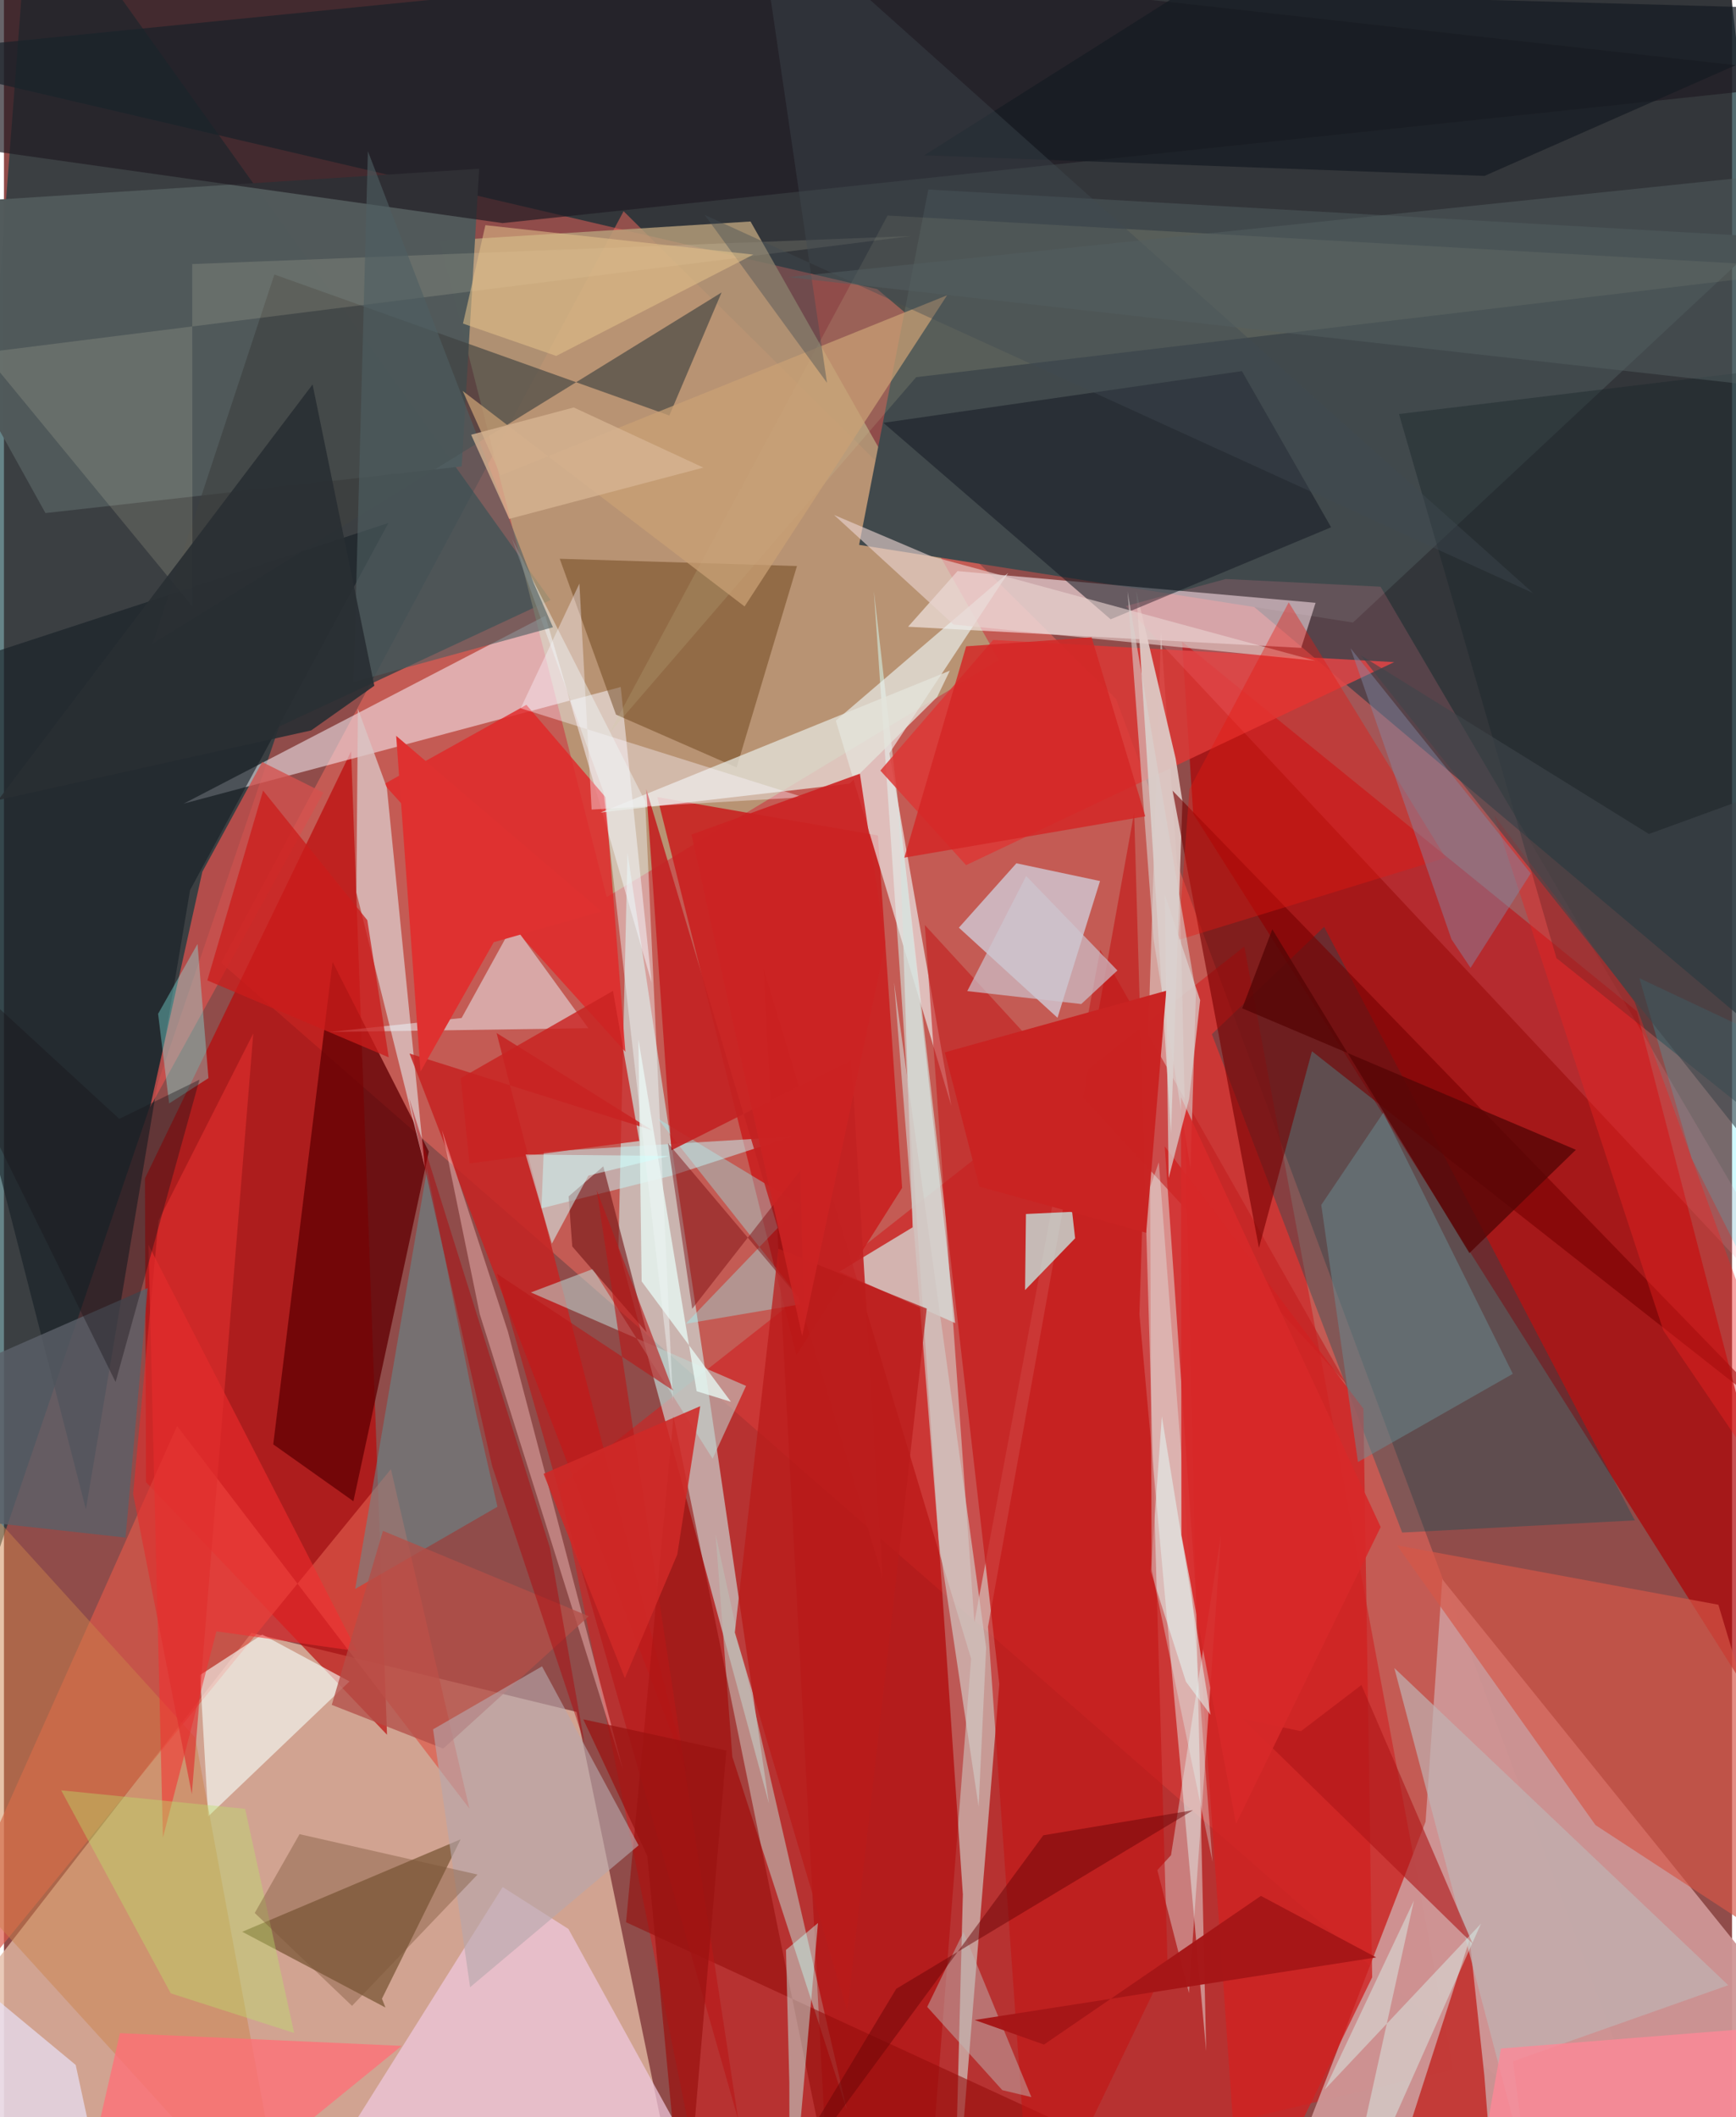 <svg xmlns="http://www.w3.org/2000/svg" width="228" height="278" viewBox="0 0 836 1024"><path fill="#904c4a" d="M0 0h836v1024H0z"/><path fill="#0e2e34" fill-opacity=".71" d="M-62 26.625L828.681-62 898 540.704 422.498 139.872z"/><path fill="#e3bba6" fill-opacity=".78" d="M-62 1023.493l382.584 15.738-43.607-211.248-157.233-38.21z"/><path fill="#ff6c61" fill-opacity=".471" d="M105.02 465.672L815.813 1086 537.971 338.014l-238.21-235.85z"/><path fill="#07373e" fill-opacity=".616" d="M13.083-62L-62 924.77l195.13-573.347 131.302-61.245z"/><path fill="#cf2122" fill-opacity=".612" d="M268.656 718.71l331.39-260.904L701.05 1000.93 342.977 1086z"/><path fill="#ce9696" fill-opacity=".945" d="M608.603 1086L898 1014.6 695.818 763.81l-8.08 117.278z"/><path fill="#af0102" fill-opacity=".682" d="M898 904.581l-322.675-511.07-5.382-83.168 219.99 178.767z"/><path fill="#b59e7a" fill-opacity=".827" d="M361.165 107.126l-150.473 9.426 80.9 317.355 189.758-114.64z"/><path fill="#d7fef7" fill-opacity=".506" d="M463.892 916.22l-43.056-630.386 60.692 528.685-22.043 270.473z"/><path fill="#bc0505" fill-opacity=".655" d="M167.93 363.37l17.388 475.672-116.58-122.169-.527-146.935z"/><path fill="#41494c" d="M413.703 263.538l33.473-171.876 405.17 22.921-199.74 186.524z"/><path fill="#cefbf7" fill-opacity=".553" d="M370.093 872.35l-29.758-202.455-38.685-257.368-4.405 191.163z"/><path fill="#eaf6f3" fill-opacity=".459" d="M581.606 992.05l-12.495-550.938-9.357-135.183-10.447 329.704z"/><path fill="#fffaff" fill-opacity=".545" d="M461.304 276.225l173.226 15.34-6.964 21.792-190.18-10.218z"/><path fill="#c91e1e" fill-opacity=".859" d="M383.391 655.428l-67.295-269.886 106.692 18.54 11.718 170.443z"/><path fill="#50595a" fill-opacity=".988" d="M221.441 225.58L229.9 81.607-62 100.3l82.078 147.859z"/><path fill="#faf6fe" fill-opacity=".525" d="M313.315 475.208l-14.934-142.935-211.45 56.422 174.975-90.856z"/><path fill="#d5ecfc" fill-opacity=".612" d="M509.678 492.27l20.57-66.14-40.459-8.586-27.823 31.14z"/><path fill="#00505b" fill-opacity=".337" d="M676.415 741.242l-92.067-241.036 54.313-51.927 150.317 287.08z"/><path fill="#620103" fill-opacity=".776" d="M130.275 698.59l28.707-233.338 46.56 91.706-36.48 169.144z"/><path fill="#ecf1f0" fill-opacity=".655" d="M458.32 534.895l-55.896-186.34 83.418-71.498-57.493 87.256z"/><path fill="#de584a" fill-opacity=".686" d="M-62 1015.924L83.76 689.73l141.389 185-37.954-164.148z"/><path fill="#583b14" fill-opacity=".537" d="M184.561 970.969l-1.698-4.263 38.079-77.105-105.667 44.732z"/><path fill="#dd3836" fill-opacity=".847" d="M672.551 320.248l-207.106 98.196-41.468-45.75 54.568-63.17z"/><path fill="#c32020" fill-opacity=".616" d="M530.348 459.363L469.463 784.63 445.5 447.421l203.898 221.833z"/><path fill="#151f25" fill-opacity=".6" d="M39.637 729.97l50.4-299.451 95.93-177.542L-62 334.165z"/><path fill="#e12829" fill-opacity=".827" d="M291.007 385.555l9.632 123.172L183.81 379.281l68.93-38.376z"/><path fill="#efc8de" fill-opacity=".714" d="M357.243 1086l-84.16-153.022-31.825-20.311-82.49 131.328z"/><path fill="#dac6c4" fill-opacity=".788" d="M185.232 380.972l-13.988-38.146-.774 88.789 33.162 132.932z"/><path fill="#dcc6c2" fill-opacity=".957" d="M566.845 366.916l-19.074-81.263 16.824 262.45 5.515-160.542z"/><path fill="#683f15" fill-opacity=".471" d="M268.872 270.262l114.76 3.502-29.193 97.448-58.352-25.578z"/><path fill="#201b23" fill-opacity=".678" d="M241.197 107.904L-13.147 72.022-.444-62 898 38.26z"/><path fill="#d55748" fill-opacity=".675" d="M829.384 776.15l-155.462-28.736 96.002 135.298 113.851 74.451z"/><path fill="#bebab3" fill-opacity=".639" d="M344.283 742.152l8.087 107.565 55.459 170.935-51.19-222.058z"/><path fill="#c52422" fill-opacity=".855" d="M238.315 499.623l75.275 47.056-117.382-37.118L330.383 857.2z"/><path fill="#d6e1dd" fill-opacity=".729" d="M460.151 639.919l-56.014-24.85 35.445-21.452-6.728-203.528z"/><path fill="#171b25" fill-opacity=".557" d="M598.887 179.492l-173.46 25.014 109.966 95.03 106.643-44.508z"/><path fill="#bf1915" fill-opacity=".722" d="M674.17 1046.5l34.898-108.522 7.101 65.946 6.388 82.076z"/><path fill="#edf6fe" fill-opacity=".486" d="M282.716 497.3l-125.213 1.832 63.897-6.752 24.908-45.215z"/><path fill="#d02121" fill-opacity=".788" d="M561.539 554.431l96.126 126.896 4.242 275.026L598.73 1086z"/><path fill="#700" fill-opacity=".612" d="M565.34 382.41l297.805 307.254-230.378-181.217-25.635 95.136z"/><path fill="#e4e3db" fill-opacity=".773" d="M451.45 337.111l-42.358 41.915-120.488 13.976 168.98-68.621z"/><path fill="#f7fffa" fill-opacity=".612" d="M98.806 878.53l68.357-65.281-42.194-22.673-30.106 19.58z"/><path fill="#3e413f" fill-opacity=".635" d="M130.818 132.765l191.062 68.198 25.292-59.511L71.979 311.244z"/><path fill="#d4514e" fill-opacity=".788" d="M95.968 421.666L70.657 535.594l83.912-152.209-29.649-14.829z"/><path fill="#b10100" fill-opacity=".431" d="M367.46 468.468L400.085 1086l50.352-60.677 17.436-223.058z"/><path fill="#ff8694" fill-opacity=".176" d="M542.688 293.153l48.384-13.114 74.893 3.73L887.9 661.773z"/><path fill="#e8fcfa" fill-opacity=".373" d="M588.759 742.447L564.59 897.3l-6.622 7.218 15.303 59.46z"/><path fill="#5e959a" fill-opacity=".498" d="M228.335 683.34L204.69 565.416l-34.778 203.108 68.821-39.764z"/><path fill="#94fcff" fill-opacity=".353" d="M387.146 630.537l-57.328 9.713 55.303-57.569-68.806-41.643z"/><path fill="#cc834a" fill-opacity=".478" d="M92.529 840.443L137.875 1086-62 866.008v-195.84z"/><path fill="#cdcd9e" fill-opacity=".161" d="M292.864 354.584l148.429-172.158 441.455-52.5-455.283-25.687z"/><path fill="#19252b" fill-opacity=".416" d="M674.878 200.244l76.167 263.154L898 581.029V173.267z"/><path fill="#950c0b" fill-opacity=".584" d="M300.95 929.719l22.958-244.62L405.696 1086l155.534-36.337z"/><path fill="#c4f6f7" fill-opacity=".506" d="M380.86 549.75l-119.746 7.278-1.09 27.387 62.825-15.751z"/><path fill="#e4fbf7" fill-opacity=".525" d="M554.818 760.155l16.979 53.194 11.94 16.101-23.589-144.41z"/><path fill="#c31313" fill-opacity=".584" d="M562.902 949.265l-16.146-556.27-70.706 393.822L497.215 1086z"/><path fill="#6a8c92" fill-opacity=".502" d="M729.941 664.475l-74.904 42.648L637.275 582.8l30.043-44.633z"/><path fill="#c6fcf6" fill-opacity=".69" d="M518.197 598.924l-1.44-12.816-22.344 1.065-.433 36.79z"/><path fill="#5a6068" fill-opacity=".808" d="M69.52 622.996L-62 680.635v49.673l120.823 13.369z"/><path fill="#c0b4b4" fill-opacity=".678" d="M834.176 960.175L672.619 806.752l64.757 246.133-7.37-55.905z"/><path fill="#c3fff6" fill-opacity=".455" d="M380.081 1086L393.8 930.093l-15.477 13.015 1.62 64.219z"/><path fill="#d1c6c1" fill-opacity=".698" d="M430.599 474.973l21.539 269.591 19.375 129.242 3.64-76.9z"/><path fill="#f62c2f" fill-opacity=".545" d="M102.798 789.015l-25.887 99.741-7.02-286.688 100.936 196.56z"/><path fill="#e9d2d0" fill-opacity=".627" d="M401.594 249.073l57.78 52.991 175.123 17.527-185.858-50.525z"/><path fill="#c22322" fill-opacity=".91" d="M425.16 763.462L310.705 381.67l12.182 174.67 87.082-43.695z"/><path fill="#fffdd9" fill-opacity=".133" d="M91.064 127.725l.127 165.631L-9.766 170.577l448.652-56.412z"/><path fill="#bebab7" fill-opacity=".475" d="M446.64 970.664l36.332 40.264 14.07 3.375-32.843-79.88z"/><path fill="#c92322" fill-opacity=".816" d="M294.62 479.265l-73.63 42.2 4.238 41.233 82.136-10.853z"/><path fill="#bed4ce" fill-opacity=".573" d="M284.859 613.79l57.97 91.754 16.17-35.235-104.103-45.2z"/><path fill="#fdc4c4" fill-opacity=".427" d="M243.81 644.064l55.693 212.003-69.29-220.38-18.306-89.12z"/><path fill="#741817" fill-opacity=".62" d="M289.944 564.12l20.953 80.27-35.955-41.514-1.787-24.211z"/><path fill="#ff6f77" fill-opacity=".773" d="M32.564 1086l23.549-102.634 136.303 6.15-98.156 79.932z"/><path fill="#df3130" d="M189.752 355.9l11.77 162.4 35.436-62.599 52.177-14.873z"/><path fill="#fcf6ff" fill-opacity=".384" d="M278.385 282.252l5.903 109.313 102.428-5.983L249.98 342.58z"/><path fill="#e51811" fill-opacity=".392" d="M568.064 454.665l5.457-73.012 48.005-90.32 75.936 123.577z"/><path fill="#d9d2ce" fill-opacity=".592" d="M556.107 454.098l-12.54-168.068 33.088 194.12-2.636 85.137z"/><path fill="#ec2322" fill-opacity=".408" d="M802.77 643.498L898 783.63 788.876 484.535l-67.939-90.137z"/><path fill="#838aa8" fill-opacity=".443" d="M700.27 454.297l-48.834-140.78 87.165 108.933-29.103 45.682z"/><path fill="#ae1617" fill-opacity=".608" d="M599.337 831.416l28.113 5.899 29.265-22.333 53.757 125.046z"/><path fill="#eae3fc" fill-opacity=".663" d="M53.563 1086l-63.14-10.762L-62 918.554l96.707 80.188z"/><path fill="#caa075" fill-opacity=".729" d="M221.92 189.09l136.37 104.235 97.964-150.505-215.933 87.085z"/><path fill="#87fffa" fill-opacity=".345" d="M98.933 521.45l-5.294-64.878-19.069 33.784 5.343 43.336z"/><path fill="#e6f8f3" fill-opacity=".784" d="M308.499 619.769l-1.561-117.095 28.157 170.209 16.598 5.114z"/><path fill="#c92322" fill-opacity=".984" d="M471.917 573.91l80.653 22.356 9.72-117.084-107.127 29.787z"/><path fill="#b81817" fill-opacity=".612" d="M355.276 1025.431l-68.512-449.804 36.975 96.93-85.231-56.479z"/><path fill="#cdc5d0" fill-opacity=".678" d="M494.529 423.706l44.128 45.672-17.49 16.24-55.142-6.256z"/><path fill="#cb1d1b" fill-opacity=".753" d="M125.359 382.381l-26.969 91.8 87.75 37.224-10.361-66.343z"/><path fill="#e1f9f7" fill-opacity=".333" d="M584.665 900.493l-29.44-141.331-.73-184.999 4.19-12.006z"/><path fill="#151b21" fill-opacity=".698" d="M570.602-4.118L445.158 75.139l271.078 9.941L898 4.99z"/><path fill="#b44e48" fill-opacity=".769" d="M212.493 845.734l-53.91-21.146 24.753-84.175 99.59 41.285z"/><path fill="#d32726" fill-opacity=".831" d="M465.48 312.606l-29.887 102.2 116.555-19.968-25.958-86.589z"/><path fill="#eef5f4" fill-opacity=".463" d="M310.197 387.545l-64.421-126.982 44.262 122.453 33.587 294.801z"/><path fill="#570606" fill-opacity=".808" d="M599.031 487.682l14.561-38.208 95.348 156.6 51.514-49.964z"/><path fill="#b6a7ab" fill-opacity=".624" d="M207.592 836.42l17.913 124.731 81.505-68.623-46.707-86.573z"/><path fill="#4f5e62" fill-opacity=".616" d="M256.415 282.319l9.165 21.061-96.42 26.474 6.9-256.733z"/><path fill="#a61617" fill-opacity=".973" d="M469.632 977.004l33.49 11.886 104.964-71.91 55.76 29.746z"/><path fill="#7c0e11" fill-opacity=".471" d="M385.26 566.06l1.625 64.575-65.65-77.751 11.71 80.155z"/><path fill="#d72929" fill-opacity=".91" d="M569.416 530.676l96.604 207.886-69.99 143.565-26.414-139.702z"/><path fill="#dcfff7" fill-opacity=".42" d="M638.92 1010.691l43.178-91.434L645.352 1086l69.188-155.587z"/><path fill="#cf2927" fill-opacity=".882" d="M325.75 751.815l11.076-71.69-75.769 32.705 39.328 98.863z"/><path fill="#3f4952" fill-opacity=".396" d="M739.757 286.854L338.986 103.946l59.172 81.2L363.736-49.49z"/><path fill="#e3c08a" fill-opacity=".561" d="M232.909 108.906l129.614 14.231-95.347 49.016-45.113-15.653z"/><path fill="#0ce8fe" fill-opacity=".188" d="M791.187 473.123l50.2 23.641 38.48 189.248-63.474-125.914z"/><path fill="#b9e36b" fill-opacity=".388" d="M80.692 964.103l-53.02-98.19 88.995 8.96 23.724 108.41z"/><path fill="#d6b492" fill-opacity=".788" d="M244.422 250.964l-18.42-40.7 49.646-13.188 62.716 29.085z"/><path fill="#b91b1a" fill-opacity=".745" d="M446.415 632.925l-71.77-28.969-21.071 185.591 54.403 183.132z"/><path fill="#ff8797" fill-opacity=".761" d="M724.211 990.774L898 976.958l-65.244 60.525L707.272 1086z"/><path fill="#6c0407" fill-opacity=".498" d="M575.276 875.526L431.67 961.904 356.998 1086l145.808-198.33z"/><path fill="#795536" fill-opacity=".396" d="M143 887.12l86.098 19.535-60.712 63.51-47.07-44.933z"/><path fill="#e02f2d" fill-opacity=".635" d="M62.473 722.534l12.31-132.252 45.836-90.464L90.89 867.755z"/><path fill="#292e33" fill-opacity=".91" d="M-2.775 386.94l151.38-33.662 30.57-21.603L149.3 185.952z"/><path fill="#536061" fill-opacity=".498" d="M379.39 134.04L898 80.022v112.09z"/><path fill="#cc2323" fill-opacity=".898" d="M426.422 456.465l-40.268 189.78-53.532-242.615 81.452-29.415z"/><path fill="#9a1311" fill-opacity=".729" d="M349.48 846.692L329.083 1086l-17.826-188.283-30.988-66.143z"/><path fill="#3f464a" fill-opacity=".596" d="M898 621.371L656.292 316.877l139.5 86.493 63.03-22.97z"/><path fill="#b00407" fill-opacity=".451" d="M195.96 531.057l40.193 177.953 44.671 133.902-16.69-94.196z"/><path fill="#191319" fill-opacity=".38" d="M94.594 522.194L54.002 668.422-62 432.822l117.789 108.34z"/><path fill="#d2fffd" fill-opacity=".514" d="M321.829 559.085l-69.443-.684 12.686 43.1 17.651-32.902z"/><path fill="#dad2cf" fill-opacity=".714" d="M561.575 432.645l1.88 137.139 9.896-38.31 5.335-47.703z"/></svg>
